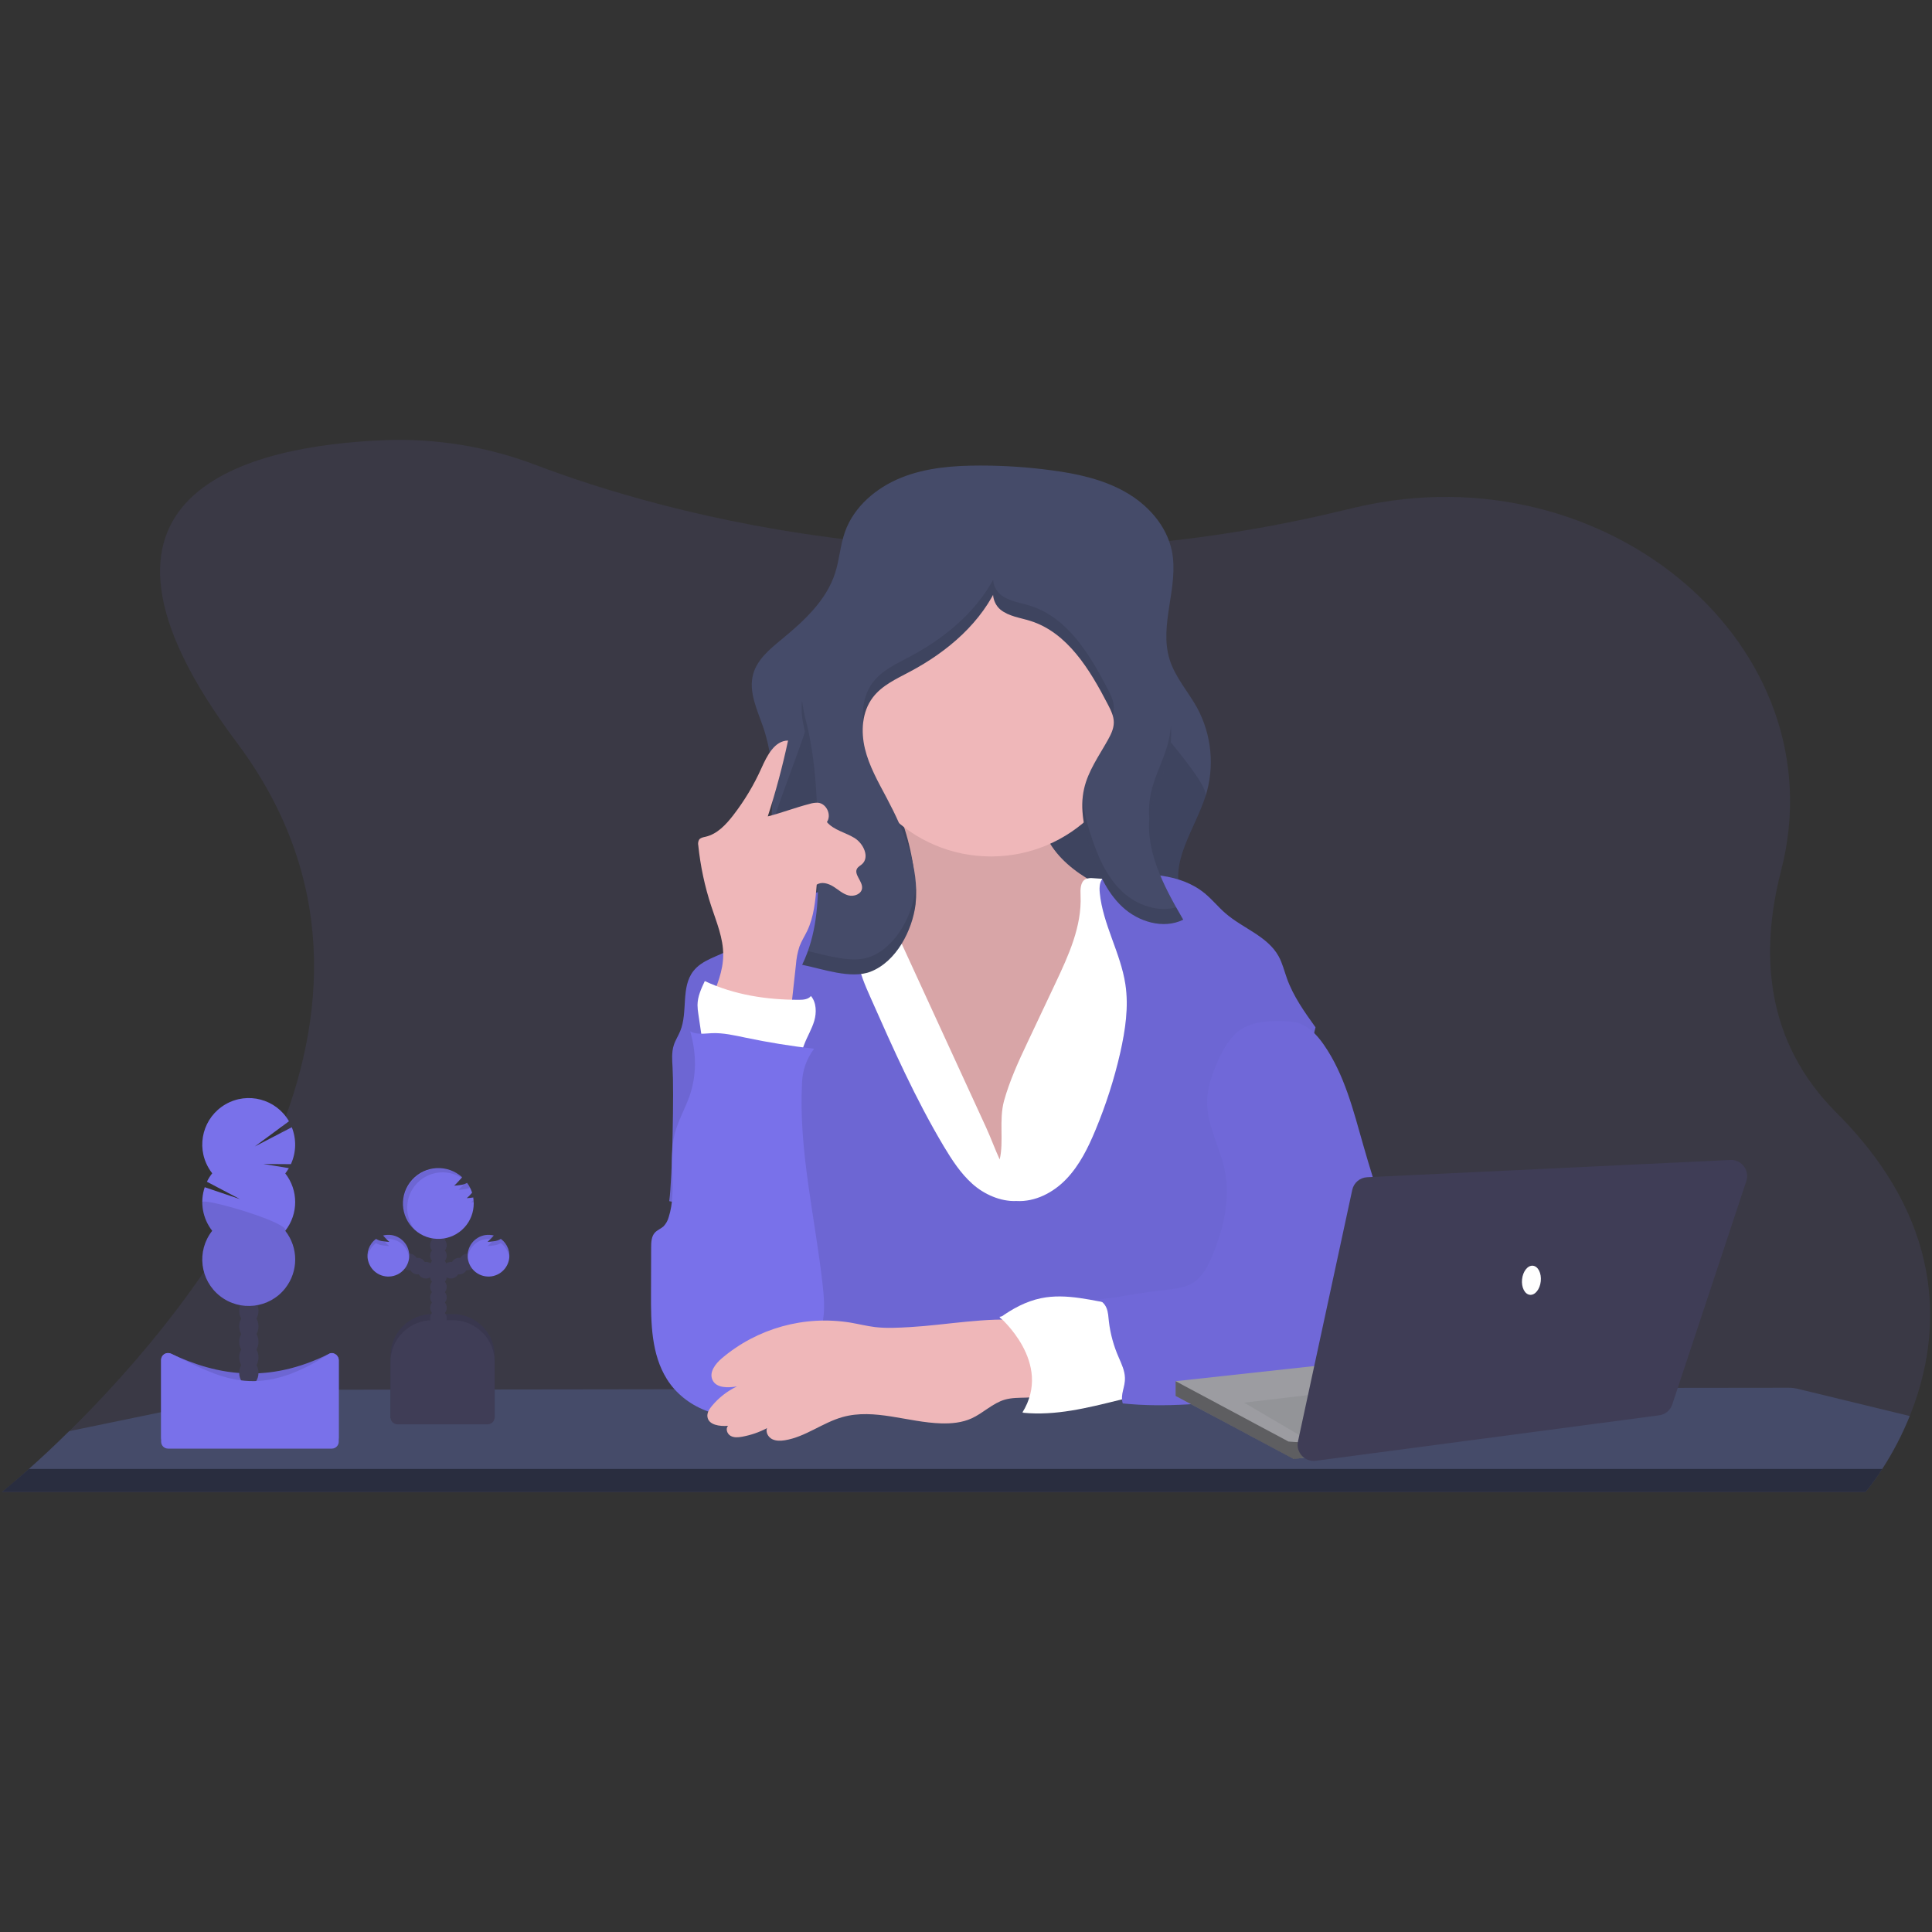 <?xml version="1.0" encoding="utf-8"?>
<!-- Generator: Adobe Illustrator 24.0.1, SVG Export Plug-In . SVG Version: 6.00 Build 0)  -->
<svg version="1.1" id="a02f2390-8fa7-48a9-96f1-2ec5f63ecbc1"
	 xmlns="http://www.w3.org/2000/svg" xmlns:xlink="http://www.w3.org/1999/xlink" x="0px" y="0px" viewBox="0 0 3000 3000"
	 style="enable-background:new 0 0 3000 3000;" xml:space="preserve">
<rect x="0" y="0" width="3000" height="3000" fill="#333333" stroke="none"/>
<style type="text/css">
	.st0{opacity:0.1;fill:#7971EA;enable-background:new    ;}
	.st1{fill:#454B69;}
	.st2{fill:none;}
	.st3{opacity:0.4;enable-background:new    ;}
	.st4{opacity:0.1;enable-background:new    ;}
	.st5{fill:#EFB7B9;}
	.st6{fill:#FFFFFF;}
	.st7{fill:#7971EA;}
	.st8{opacity:0.1;}
	.st9{opacity:8.000000e-02;enable-background:new    ;}
	.st10{fill:#3F3D56;}
	.st11{fill:#9C9CA1;}
	.st12{fill:#939498;}
</style>
<title>teacher</title>
<g>
	<path class="st0" d="M2965.4,2198.8c-11.6,28.7-25.9,56.2-42.7,82.2c-7.9,12.4-16.5,24.3-25.9,35.6c-0.1,0.1-0.2,0.2-0.3,0.3H2.9
		l0.4-0.3c2.6-2,17.9-14.4,41.7-35.6c17.1-15.2,38.5-34.9,62.5-58.7C304,2029,681.5,1571.4,367.1,1152.2
		c-292.3-389.7,22.4-460.4,230-468.7c79.8-3.1,159.4,9.9,234,38.2c95.9,36.5,271.2,92.3,499.6,117.9c7.5,0.8,15,1.7,22.7,2.4
		c120.9,12.3,242.7,14.5,364,6.6l0,0c3.6-0.2,7.2-0.5,10.8-0.7c120-8.4,239.1-26.8,356-55.1c7.6-1.8,15-3.6,22.5-5.3
		c389.6-90.1,748.8,217.1,659,564.3c-33.2,128.4-24.8,265.3,85.9,376C3032.7,1908.7,3010.8,2086.7,2965.4,2198.8z"/>
	<path class="st1" d="M2965.4,2198.8c-11.6,28.7-25.9,56.2-42.7,82.2c-7.9,12.4-16.5,24.3-25.9,35.6H3.2c2.6-2,17.9-14.4,41.7-35.6
		c17.1-15.2,38.5-34.9,62.5-58.7l305-63c3.9-0.8,8-1.2,12-1.2l325.1-0.5h0.3l161-0.2h0.4l135.9-0.2h89l0,0h91.1l373.4-0.5h0.6h28.9
		h50.8h63.5h16.9l64.1-0.7h21.2l186.5-0.3h59.6l0,0h28.6l0,0l215.5-0.3h64.2l204.1-0.3l172.3-0.2c4.8,0,9.6,0.6,14.2,1.7
		L2965.4,2198.8z"/>
	<path class="st2" d="M44.9,2281h2877.8c-7.9,12.4-16.5,24.3-25.9,35.6H3.2C5.8,2314.4,21.1,2302.1,44.9,2281z"/>
	<path class="st3" d="M44.9,2281h2877.8c-7.9,12.4-16.5,24.3-25.9,35.6H3.2C5.8,2314.4,21.1,2302.1,44.9,2281z"/>
	<path class="st1" d="M1912,1471.2l-5.8,1.1l-261.3,50.2c-75.9,14.6-152.9,29.2-230,23.6c-55.9-4.1-108-20.6-161.7-35.2
		c-30.3-8.2-62.5-11.5-72.8-45.5c-14.2-46.9,8.9-116.3,14.3-163.7c5.2-46.6,8.3-94.4-1-140.4c-2.1-10.4-4.8-20.6-8.1-30.6
		c-9.3-27.6-23.9-56.2-16-84.2c6.2-22.2,25.2-38.1,43-52.8c34.8-28.6,70.3-60.7,84.1-103.7c6.8-20.8,8-43.2,15.3-63.9
		c13.8-39.3,48.6-68.7,87.2-84.3c38.6-15.6,81.1-18.9,122.8-18.9c36.8,0,73.6,2.4,110.1,7.3c39.8,5.2,79.9,13.8,114.9,33.5
		s64.4,52.1,72.6,91.5c11.5,55.7-20.5,115.1-3.3,169.2c8.6,27.4,28.6,49.5,42.5,74.5c22.9,42.3,27.6,92.1,13,138
		c-16.6,51.5-57.3,103.6-36.5,153.5c13.3,31.7,47.1,48.7,70.7,73.8C1908.2,1466.7,1910.1,1469,1912,1471.2z"/>
	<path class="st4" d="M1906.2,1464.7v7.7l-261.3,50.2c-75.9,14.6-152.9,29.2-230,23.6c-55.9-4.1-108-20.6-161.7-35.2
		c-30.3-8.2-62.5-11.5-72.8-45.5c-14.2-46.9,8.9-116.3,14.3-163.7c5.2-46.6,85.4-216.8,76.1-262.8l479.1,20.8
		c3.2,25.4,129.8,153.1,122,177.5c-16.6,51.5-57.3,103.6-36.5,153.5C1848.8,1422.6,1882.6,1439.5,1906.2,1464.7z"/>
	<path class="st5" d="M1416.7,1335.9c2.8,16.1,4.3,33.8-3.9,47.9c-11,18.9-34.9,24.9-56.2,29.1l-74.2,14.8c-5.1,1-10.4,2.2-14.2,5.6
		c-4.5,4-6,10.3-6.6,16.2c-3,26.9,6.5,53.4,15.2,78.9c17.5,51.8,32.2,104.8,54.4,154.8c22.2,50,52.6,97.8,96,131.2
		c43.4,33.4,100.8,51.2,154,38.2c46.3-11.4,84.3-44.1,117-78.7c27-28.6,52.3-59.9,65.4-97c9-25.5,12-52.7,14.8-79.6
		c4.4-41.3,8.8-82.6,13.2-123.8c2.1-19.4,3.4-41.2-9.2-56c-5.5-6.5-13-10.9-20.7-14.9c-28.5-15.1-58.5-27.6-85-45.9
		s-50-43.3-58.1-74.5c-4.8-18.7-4-39.1-12.2-56.5c-9.2-19.5-28.6-32.8-49.5-38.6c-20.8-5.8-42.8-5-64.3-2.6
		c-21.5,2.4-104.1,8.6-113,32.8c-4.8,13,15,41,19.7,53.8C1407,1292.2,1412.8,1313.8,1416.7,1335.9z"/>
	<path class="st4" d="M1416.7,1335.9c2.8,16.1,4.3,33.8-3.9,47.9c-11,18.9-34.9,24.9-56.2,29.1l-74.2,14.8c-5.1,1-10.4,2.2-14.2,5.6
		c-4.5,4-6,10.3-6.6,16.2c-3,26.9,6.5,53.4,15.2,78.9c17.5,51.8,32.2,104.8,54.4,154.8c22.2,50,52.6,97.8,96,131.2
		c43.4,33.4,100.8,51.2,154,38.2c46.3-11.4,84.3-44.1,117-78.7c27-28.6,52.3-59.9,65.4-97c9-25.5,12-52.7,14.8-79.6
		c4.4-41.3,8.8-82.6,13.2-123.8c2.1-19.4,3.4-41.2-9.2-56c-5.5-6.5-13-10.9-20.7-14.9c-28.5-15.1-58.5-27.6-85-45.9
		s-50-43.3-58.1-74.5c-4.8-18.7-4-39.1-12.2-56.5c-9.2-19.5-28.6-32.8-49.5-38.6c-20.8-5.8-42.8-5-64.3-2.6
		c-21.5,2.4-104.1,8.6-113,32.8c-4.8,13,15,41,19.7,53.8C1407,1292.2,1412.8,1313.8,1416.7,1335.9z"/>
	<path class="st6" d="M1595.3,1619l43.5-92.1c20.4-43.2,41.2-88.5,39.1-136.2c-0.4-9.5-0.5-21.3,7.8-25.6c3.6-1.5,7.6-2,11.4-1.5
		c45.8,2.3,91,11.5,134.1,27.1c8.4,3,16.9,6.5,22.8,13.2c5.9,6.7,8.2,15.6,10.2,24.2c6.8,29.1,11.8,58.5,14.9,88.2
		c7.8,73.5,3.9,147.6,0,221.3l-11.6,225c0.1,3.2-0.6,6.4-1.9,9.3c-2.9,5.2-9.3,7-15.1,7.9c-22.4,3.8-45.2,3-67.9,2.2
		c-159.3-6-319.5-15.3-477.8,4c0.7-23.4,0.3-46.9-1.1-70.3c-6.3-101.3-32.5-200-58.3-298.2c-15-57.3-29.6-119.8-5.4-173.7
		c3.6-8.5,8.7-16.3,15.1-23c10.3-10.1,24.3-15.4,38.2-19.2c24-6.5,48.8-9.3,73.7-8.3l164.2,357.4c7.5,16.4,13.7,33.6,21.1,49.7
		c6.7-27.9-1.4-60.6,6.7-90.8C1567.7,1678.3,1581.4,1648.3,1595.3,1619z"/>
	<path class="st7" d="M1578.1,1864.9c29.4,1.8,57.9-13.2,78.1-34.5s33.5-48.2,44.8-75.5c16.2-38.9,29.1-79,38.5-120.1
		c7.8-34.9,13.4-71,8-106.4c-7.4-48.8-35.1-93.2-39.8-142.3c-0.8-8.6-0.3-18.6,6.6-23.8c4.3-3.2,9.9-3.6,15.2-4
		c49.1-2.9,103.1-2.4,141.1,28.8c11.6,9.5,21,21.3,32.3,31.1c27,23.4,65.1,35.4,82.4,66.5c6,10.8,8.9,23.1,13.1,34.8
		c9.9,27.6,27.2,51.9,44.3,75.7c-16.6,70-35.6,140-52.2,210c-9.7,41.1-19.5,82.3-34.8,121.6c-10,25.8-22.6,52.1-19.5,79.7
		c1.2,10.9,4.8,21.2,8,31.7c11,36.7,16.2,75,15.3,113.3l-743,1.8c35.6-51,46-113.6,42.4-175.7c-1.7-29.8-8.5-59.7-23.4-85.5
		c-23.6-40.4-65.1-66.7-106-89.2c-28.6-15.6-59.4,72.3-90.3,62.2c5-35.4,7.3-171.8,5.2-207.4c-0.7-11.7-1.7-23.6,1.9-34.8
		c2.4-7.6,7-14.5,10-21.9c12.2-29.7,0.6-67.7,20.3-93c13.6-17.6,37.6-22.6,57-33.4c20-11.1,35.4-28.6,52.8-43.6
		c34.1-29,75.8-47.6,120.2-53.7c12.9,20.4,20.8,43.6,22.9,67.7c1.3,15.1,0.4,30.5,2.5,45.5c2.9,20.4,11.3,39.5,19.7,58.4
		c34.8,78.6,69.8,157.4,113.9,231.3c12.5,20.8,26,41.7,44.1,57.9C1527.8,1854.5,1553.9,1866.1,1578.1,1864.9z"/>
	<path class="st4" d="M1578.1,1864.9c29.4,1.8,57.9-13.2,78.1-34.5s33.5-48.2,44.8-75.5c16.2-38.9,29.1-79,38.5-120.1
		c7.8-34.9,13.4-71,8-106.4c-7.4-48.8-35.1-93.2-39.8-142.3c-0.8-8.6-0.3-18.6,6.6-23.8c4.3-3.2,9.9-3.6,15.2-4
		c49.1-2.9,103.1-2.4,141.1,28.8c11.6,9.5,21,21.3,32.3,31.1c27,23.4,65.1,35.4,82.4,66.5c6,10.8,8.9,23.1,13.1,34.8
		c9.9,27.6,27.2,51.9,44.3,75.7c-16.6,70-35.6,140-52.2,210c-9.7,41.1-19.5,82.3-34.8,121.6c-10,25.8-22.6,52.1-19.5,79.7
		c1.2,10.9,4.8,21.2,8,31.7c11,36.7,16.2,75,15.3,113.3l-743,1.8c35.6-51,46-113.6,42.4-175.7c-1.7-29.8-8.5-59.7-23.4-85.5
		c-23.6-40.4-65.1-66.7-106-89.2c-28.6-15.6-59.4,72.3-90.3,62.2c5-35.4,7.3-171.8,5.2-207.4c-0.7-11.7-1.7-23.6,1.9-34.8
		c2.4-7.6,7-14.5,10-21.9c12.2-29.7,0.6-67.7,20.3-93c13.6-17.6,37.6-22.6,57-33.4c20-11.1,35.4-28.6,52.8-43.6
		c34.1-29,75.8-47.6,120.2-53.7c12.9,20.4,20.8,43.6,22.9,67.7c1.3,15.1,0.4,30.5,2.5,45.5c2.9,20.4,11.3,39.5,19.7,58.4
		c34.8,78.6,69.8,157.4,113.9,231.3c12.5,20.8,26,41.7,44.1,57.9C1527.8,1854.5,1553.9,1866.1,1578.1,1864.9z"/>
	<circle class="st5" cx="1538.8" cy="1106.7" r="223.2"/>
	<path class="st1" d="M1421.7,1404.2c6.1-57.8-17.9-114.3-45.1-165.6c-13-24.5-27-49-33.5-75.9c-6.5-26.9-4.7-57.5,12.1-79.6
		c14.2-18.9,36.8-29,57.6-40.1c58.9-31.2,112.7-77.2,138.6-138.6c-14.6,8-10.8,31.7,2.1,42.2c12.9,10.5,30.5,12.5,46.4,17.5
		c57.9,18.2,92.6,76,120.5,129.9c4.6,8.8,9.2,18.1,9.1,28s-4.6,18.7-9.3,27.2c-13.7,24.5-30.6,48-36.8,75.4
		c-7.2,31.2,0.4,64.1,10.2,94.8c10.4,32.6,24.2,65.5,49.2,88.8s63.8,35,94.5,19.9c-30.7-52.8-62.5-111.8-50.5-171.6
		c5.8-28.6,21.3-54.7,27.9-83.2c12.6-54.3-8.4-110.2-29-162.1l-61.6-154.8c-9.4-23.7-20.1-48.9-41.7-62.3c-14.6-9-32.2-11.4-49.3-13
		c-55-4.9-112-3.3-163.2,17.2c-93.3,37.3-151.7,129.1-198.1,218.2c-13.9,26.7-27.6,55-27.1,85.1c0.3,16.5,4.9,32.6,8.7,48.7
		c15.3,65.5,16.1,133.4,16.9,200.6c0.6,51.6-2.1,100.2-24.7,147.2c30.9,6.1,75.8,22.7,106.4,10.6
		C1392.1,1493,1416.7,1444.4,1421.7,1404.2z"/>
	<g class="st8">
		<path d="M1270.3,1349.8c0.1-7.3,0.1-14.8,0-22.2c-0.8-67.3-1.6-135.1-16.9-200.6c-3.4-12.7-6.1-25.7-8-38.7
			c-0.5,4.5-0.8,9-0.7,13.5c0.3,16.5,4.9,32.6,8.7,48.7C1268.6,1215.5,1269.6,1282.9,1270.3,1349.8z"/>
		<path d="M1814.7,1173.3c3.4-15.2,4.6-30.9,3.4-46.4c-0.5,7.7-1.6,15.4-3.4,23c-6.6,28.6-22.2,54.4-27.9,83.2
			c-2.5,12.7-3.2,25.6-2.1,38.5c0.4-5.1,1.1-10.1,2.1-15C1792.6,1227.7,1808.1,1201.8,1814.7,1173.3z"/>
		<path d="M1727.5,1110.1c1.3-3.7,2-7.6,2-11.5c0-9.9-4.6-19.2-9.1-28c-27.9-53.9-62.5-111.6-120.5-129.9c-15.9-5-33.5-7-46.4-17.5
			c-6.7-5.8-10.8-14.1-11.4-22.9c-28.2,51.8-76.7,91.4-129.2,119.3c-20.8,11.1-43.4,21.2-57.6,40.1c-13.4,17.7-17.2,40.7-14.9,63
			c1.3-14.3,6.5-28,14.9-39.6c14.2-18.9,36.8-29,57.6-40.1c52.5-27.8,101-67.5,129.2-119.3c0.6,8.9,4.7,17.1,11.4,22.9
			c13,10.4,30.5,12.5,46.4,17.5c57.9,18.2,92.6,76,120.5,129.9C1723.2,1099.2,1725.6,1104.6,1727.5,1110.1z"/>
		<path d="M1742.8,1384.7c-25-23.4-38.8-56.2-49.2-88.8c-6.3-18.3-10.5-37.3-12.5-56.5c-2.4,26.7,4.2,54.1,12.5,80
			c10.4,32.6,24.2,65.5,49.2,88.8c25,23.4,63.8,35,94.5,19.9c-3.7-6.3-7.4-12.8-11-19.2C1797.7,1416.9,1764.9,1405.4,1742.8,1384.7z
			"/>
		<path d="M1421.7,1380.7c-5,40.2-29.6,88.8-69.6,104.7c-27.8,11-67.3-1.6-97.5-8.6c-2.6,7.3-5.6,14.5-8.9,21.5
			c30.9,6.1,75.8,22.7,106.4,10.6c40-15.9,64.6-64.5,69.6-104.7c1-10.1,1.2-20.2,0.6-30.3
			C1422.1,1376.2,1421.9,1378.5,1421.7,1380.7z"/>
	</g>
	<path class="st6" d="M1737.2,2026.3c-40.2-6.4-81.1-18.7-120.9-10.4c-23.1,4.8-44.3,16.3-63.5,30.2c10.6,8.5,22.9,16,29.6,27.8
		c4.2,8.1,7.3,16.8,9.3,25.7c4.2,15.6,8.5,31.6,9.1,47.8s-2.6,33.2-12.3,46.3c50.7,5,99.9-7.5,149.4-19.7c5.7-1,11-3.2,15.8-6.4
		c7.8-6.1,10.1-17.1,10.2-27.1c0-17.8-5-35.2-10.1-52.3C1747.8,2067.8,1743.3,2046.7,1737.2,2026.3z"/>
	<path class="st7" d="M2008.8,1587.1c20,2.6,35.5,18.7,46.9,35.3c32,46.1,45.8,102,61.2,155.9c19.1,67.1,41.5,133.2,67.4,198.2
		c5.6,15,12.3,29.6,20.2,43.5c6.4,10.8,14.2,21.1,17.1,33.3c6.9,29.5-17.5,57.3-42.9,73.7c-13.5,9.1-28.3,16.2-43.9,21.1
		c-15.2,4.5-31,6.2-46.7,8l-144.5,15.6c-66.5,7.2-133.7,14.5-200.2,7.5c-4.2-14.6,4-24.9,3.4-40.1c-0.4-10.9-5.2-21-9.5-31
		c-7.9-17.8-13.1-36.7-15.4-56c-0.8-7.1-1-14.4-3.7-21c-2.7-6.6-8.5-12.6-15.6-13c39.1-3.9,68.7-11.2,107.8-15.2
		c14.5-1.5,29.6-3.1,41.9-10.8c15.3-9.6,23.9-26.8,30.8-43.5c16.9-41.4,27.8-87,18.9-130.9c-7.3-36-27.6-69.4-27.5-106.1
		c0-21.8,7.4-43,16.2-63c9.3-21.1,21.5-42.8,41.9-53.5C1953.1,1584.6,1985.7,1584,2008.8,1587.1z"/>
	<path class="st9" d="M2008.8,1587.1c20,2.6,35.5,18.7,46.9,35.3c32,46.1,45.8,102,61.2,155.9c19.1,67.1,41.5,133.2,67.4,198.2
		c5.6,15,12.3,29.6,20.2,43.5c6.4,10.8,14.2,21.1,17.1,33.3c6.9,29.5-17.5,57.3-42.9,73.7c-13.5,9.1-28.3,16.2-43.9,21.1
		c-15.2,4.5-31,6.2-46.7,8l-144.5,15.6c-66.5,7.2-133.7,14.5-200.2,7.5c-4.2-14.6,4-24.9,3.4-40.1c-0.4-10.9-5.2-21-9.5-31
		c-7.9-17.8-13.1-36.7-15.4-56c-0.8-7.1-1-14.4-3.7-21c-2.7-6.6-8.5-12.6-15.6-13c39.1-3.9,68.7-11.2,107.8-15.2
		c14.5-1.5,29.6-3.1,41.9-10.8c15.3-9.6,23.9-26.8,30.8-43.5c16.9-41.4,27.8-87,18.9-130.9c-7.3-36-27.6-69.4-27.5-106.1
		c0-21.8,7.4-43,16.2-63c9.3-21.1,21.5-42.8,41.9-53.5C1953.1,1584.6,1985.7,1584,2008.8,1587.1z"/>
	<path class="st5" d="M1103.7,1553.3c9.5-22.4,19.1-45.6,19.3-70c0.3-26.3-10.4-51.3-18.6-76.3c-10.1-30.6-16.8-62.2-20.1-94.2
		c-0.7-3.1-0.2-6.3,1.3-9c2.2-3,6.3-3.7,10-4.5c18-4.1,31.6-18.7,42.9-33.3c17.5-22.6,32.2-47.2,43.9-73.3
		c8.6-19.2,20.3-42.6,41.3-42.8c-8.5,39.8-19,79.1-31.5,117.8c22-5.6,42.9-13.8,64.9-19.4c4.3-1.4,8.8-2,13.3-1.8
		c13.2,1.4,21.2,19.2,13.6,30c10.8,12.6,28.6,16,42.7,24.6c14.1,8.6,24.2,30,11.7,40.9c-2.4,2.1-5.5,3.6-7.3,6.3
		c-6,9.3,8.7,20,7.5,31.1c-1,9-12.6,13.3-21.4,10.9c-8.8-2.4-15.6-9-23.4-13.8c-7.8-4.8-18-7.8-25.6-2.8c-2,24.5-4.2,49.5-14.8,71.8
		c-3.9,8.1-8.9,15.8-12,24.2c-3,9.2-4.8,18.8-5.5,28.5l-9.5,86.4C1181.5,1593.6,1141.1,1580.1,1103.7,1553.3z"/>
	<path class="st6" d="M1092.7,1630.8l-8.3-56.2c-0.8-4.6-1.2-9.2-1.3-13.9c0-13,5.7-25.4,11.3-37.3c46,21.5,95.6,29.1,146.3,29.1
		c6.7,0,14.3-0.6,18.5-5.9c8.6,9.9,8.9,25.9,5.2,38.5c-3.7,12.6-10.7,24-15.4,36.2c-2.4,6.2-4.3,13-8.8,17.8
		c-7,7.6-18.4,8.9-28.8,8.8c-10.9-0.1-21.8-1.1-32.5-3.1C1151.1,1639.8,1120.5,1625.8,1092.7,1630.8z"/>
	<path class="st7" d="M1264.1,1628.5c-35.7-4.1-71.1-9.8-106.3-17.2c-17.3-3.6-34.7-7.7-52.3-7c-11.5,0.5-23.8,2.8-33.8-2.9
		c9.8,33.4,10.4,68.6-1.3,101.4c-7,19.5-17.5,37.7-22.7,57.8c-10.6,42.1,4,87.9-9.3,129.2c-1.4,5.4-4.2,10.3-8,14.4
		c-4.1,3.7-9.6,5.7-13.4,9.7c-5.5,5.9-5.9,14.9-5.9,23l-0.2,71.7c-0.2,45.7,0.4,94.1,24.6,132.8c27.5,44.3,85.4,67.2,135.8,53.7
		c13.4-3.4,25.9-9.6,36.9-18c17.5-13.9,28.6-34,39.6-53.6c13-23.4,26-47.4,30.2-73.8c3-18.7,1.3-37.7-0.8-56.5
		c-11.8-104.1-37.3-207.4-31.8-312C1246,1662.2,1252.6,1643.8,1264.1,1628.5z"/>
	<path class="st5" d="M1413.2,2060.7c-18.1,1-36.3,2.1-54.3,0c-13-1.6-25.7-4.8-38.6-7c-71.4-11.5-144.2,8.7-199.4,55.4
		c-10,8.5-20.1,21.6-14.6,33.6c5.9,12.9,24.1,12.5,38.1,10.1c-15.1,7.2-28.4,17.6-39.1,30.5c-3.9,4.8-7.6,10.4-6.8,16.6
		c1.6,12.9,19.1,15.2,32,14.1c-4.2,4.5-1.4,12.6,4,15.6c5.4,3.1,12,2.4,18.1,1.3c13.4-2.5,26.4-6.9,38.4-13.3
		c-2.4,6.4,1.8,13.9,7.8,17s13.3,2.9,20.1,1.8c31.8-5.2,58.4-27.3,89.4-36c49.6-13.9,101.5,8.3,153.1,9.8
		c16.1,0.5,32.7-1.1,47.4-7.8c18-8.2,32.6-23.6,51.7-29.1c21.2-6,45.5,0.9,64.8-9.5c14.1-7.6,1.4-66-2.2-77.2
		c-6.6-20.6-13.2-34.2-35.2-36.3C1532.4,2045,1469.2,2057.5,1413.2,2060.7z"/>
	<path class="st6" d="M1551.8,2044.8c0,0,84.1,71.2,35.6,148.8l93.7-32.4v-67.9c0-3.2-35.6-51.7-35.6-51.7l-42.1-6.5L1551.8,2044.8z
		"/>
	<path class="st10" d="M671.5,2040.4H703c36,0,65.1,29.1,65.1,65.1v96.6l0,0H606.4l0,0v-96.6
		C606.4,2069.5,635.5,2040.4,671.5,2040.4C671.5,2040.4,671.5,2040.4,671.5,2040.4z"/>
	<path class="st4" d="M671.5,2040.4H703c36,0,65.1,29.1,65.1,65.1v96.6l0,0H606.4l0,0v-96.6C606.4,2069.5,635.5,2040.4,671.5,2040.4
		C671.5,2040.4,671.5,2040.4,671.5,2040.4z"/>
	<circle class="st10" cx="680.8" cy="2063" r="12.9"/>
	<circle class="st10" cx="680.8" cy="2046.8" r="12.9"/>
	<circle class="st10" cx="680.8" cy="2030.7" r="12.9"/>
	<circle class="st10" cx="680.8" cy="2014.5" r="12.9"/>
	<circle class="st10" cx="680.8" cy="1998.3" r="12.9"/>
	<circle class="st10" cx="680.8" cy="1982.2" r="12.9"/>
	<circle class="st10" cx="680.8" cy="1966" r="12.9"/>
	<circle class="st10" cx="700.2" cy="1972.4" r="12.9"/>
	<circle class="st10" cx="713.1" cy="1966" r="12.9"/>
	<circle class="st10" cx="726.1" cy="1959.5" r="12.9"/>
	<circle class="st10" cx="680.8" cy="1949.8" r="12.9"/>
	<circle class="st10" cx="680.8" cy="1933.6" r="12.9"/>
	<circle class="st10" cx="680.8" cy="1917.5" r="12.9"/>
	<circle class="st10" cx="680.8" cy="1901.3" r="12.9"/>
	<path class="st7" d="M734.5,1859.5c-3.2,0.5-6.5,0.8-9.7,1c3-2.6,5.8-5.5,8.3-8.5c-1.8-5.4-4.4-10.6-7.8-15.2
		c-3.2,1.8-6.8,2.9-10.4,3.3c-3.2,0.5-6.4,0.8-9.7,1c4.2-3.5,8.2-8.7,12.4-13c-22.5-20.4-57.2-18.7-77.6,3.8
		c-20.4,22.5-18.7,57.2,3.8,77.6s57.2,18.7,77.6-3.8c9.2-10.1,14.2-23.3,14.2-37c0-3.2-0.3-6.3-0.8-9.5L734.5,1859.5z"/>
	<path class="st7" d="M777.7,1923.8c-3.3,2-7,3.3-10.9,3.6c-3.2,0.5-6.4,0.8-9.7,1c3.4-3.1,6.6-6.4,9.6-9.9
		c-17.3-4.5-35,5.9-39.5,23.2c-4.5,17.3,5.9,35,23.2,39.5c17.3,4.5,35-5.9,39.5-23.2C793.2,1945.2,788.4,1931.6,777.7,1923.8
		L777.7,1923.8z"/>
	<circle class="st10" cx="661.4" cy="1972.4" r="12.9"/>
	<circle class="st10" cx="648.4" cy="1966" r="12.9"/>
	<circle class="st10" cx="635.5" cy="1959.5" r="12.9"/>
	<path class="st7" d="M583.9,1923.8c3.3,2,7,3.3,10.9,3.6c3.2,0.5,6.4,0.8,9.7,1c-3.4-3.1-6.6-6.4-9.6-9.9
		c17.3-4.5,35,5.9,39.5,23.2c4.5,17.3-5.9,35-23.2,39.5c-17.3,4.5-35-5.9-39.5-23.2C568.3,1945.2,573.2,1931.6,583.9,1923.8
		L583.9,1923.8z"/>
	<path class="st10" d="M671.5,2050H703c36,0,65.1,29.1,65.1,65.1l0,0v85.6c0,6.1-4.9,11-11,11H617.3c-6.1,0-11-4.9-11-11V2115
		C606.3,2079.1,635.4,2050,671.5,2050C671.4,2050,671.4,2050,671.5,2050z"/>
	<g class="st8">
		<path d="M735.4,1863.1c-1.3,1.4-2.7,2.7-4.2,4c1.5,0,2.9-0.2,4.4-0.4C735.6,1865.5,735.5,1864.3,735.4,1863.1z"/>
		<path d="M711.8,1847.6c3.3-0.2,6.5-0.5,9.7-1c2.9-0.4,5.7-1.1,8.4-2.3c-1.3-2.6-2.8-5.1-4.5-7.5c-1.6,1-3.4,1.7-5.2,2.2
			C717.6,1842.1,714.8,1845,711.8,1847.6z"/>
		<path d="M632.3,1875.4c-0.1-30.3,24.5-54.9,54.8-55c10.6,0,20.9,3,29.8,8.8l0.8-0.9c-22.7-20.2-57.4-18.1-77.6,4.5
			c-20.2,22.7-18.1,57.4,4.5,77.6c0.2,0.2,0.4,0.4,0.6,0.5C636.9,1901,632.2,1888.4,632.3,1875.4z"/>
	</g>
	<g class="st8">
		<path d="M757.1,1934.9c3.2-0.2,6.5-0.5,9.7-1c3.9-0.4,7.6-1.6,10.9-3.6c7.4,5.4,12.1,13.8,13,22.9c0.1-1.1,0.2-2.3,0.2-3.4
			c0-10.3-4.8-19.9-13-26c-3.3,2-7,3.3-10.9,3.6l-2.6,0.3C762.1,1930.3,759.7,1932.7,757.1,1934.9z"/>
		<path d="M758.4,1923.9c1.1,0,2.2,0.1,3.2,0.2c1.7-1.8,3.4-3.7,5.1-5.6c-17.2-4.6-34.9,5.6-39.5,22.9c-0.7,2.7-1.1,5.6-1.1,8.4
			c0,1.1,0,2.2,0.2,3.2C727.9,1936.5,741.8,1923.9,758.4,1923.9z"/>
	</g>
	<g class="st8">
		<path d="M604.4,1934.9c-3.2-0.2-6.5-0.5-9.7-1c-3.9-0.4-7.6-1.6-10.9-3.6c-7.4,5.4-12.1,13.8-13,22.9c-0.1-1.1-0.2-2.3-0.2-3.4
			c0-10.3,4.8-19.9,13-26c3.3,2,7,3.3,10.9,3.6l2.6,0.3C599.4,1930.3,601.8,1932.7,604.4,1934.9z"/>
		<path d="M603.1,1923.9c-1.1,0-2.2,0.1-3.3,0.2c-1.7-1.8-3.3-3.7-5-5.6c17.2-4.6,34.9,5.6,39.5,22.9c0.7,2.7,1.1,5.6,1.1,8.4
			c0,1.1,0,2.2-0.2,3.2C633.7,1936.5,619.8,1923.9,603.1,1923.9z"/>
	</g>
	<path class="st7" d="M515.4,2243H261c-6,0-10.8-4.8-10.8-10.8l0,0v-120.4c0-6,4.8-10.8,10.8-10.8c1.6,0,3.2,0.4,4.6,1
		c73.1,34.7,151.8,46.6,244.8,0.5c5.4-2.6,11.9-0.4,14.5,4.9c0.7,1.5,1.1,3.1,1.1,4.7V2232C526.1,2238,521.4,2242.9,515.4,2243
		C515.4,2243,515.4,2243,515.4,2243z"/>
	<path class="st4" d="M515.4,2243H261c-6,0-10.8-4.8-10.8-10.8l0,0v-120.4c0-6,4.8-10.8,10.8-10.8c1.6,0,3.2,0.4,4.6,1
		c73.1,34.7,151.8,46.6,244.8,0.5c5.4-2.6,11.9-0.4,14.5,4.9c0.7,1.5,1.1,3.1,1.1,4.7V2232C526.1,2238,521.4,2242.9,515.4,2243
		C515.4,2243,515.4,2243,515.4,2243z"/>
	<ellipse class="st10" cx="386.4" cy="2131.7" rx="15" ry="19.7"/>
	<ellipse class="st10" cx="386.4" cy="2107.7" rx="15" ry="19.7"/>
	<ellipse class="st10" cx="386.4" cy="2083.5" rx="15" ry="19.7"/>
	<ellipse class="st10" cx="386.4" cy="2059.5" rx="15" ry="19.7"/>
	<ellipse class="st10" cx="386.4" cy="2035.3" rx="15" ry="19.7"/>
	<ellipse class="st10" cx="386.4" cy="2011.2" rx="15" ry="19.7"/>
	<ellipse class="st10" cx="386.4" cy="1987.2" rx="15" ry="19.7"/>
	<path class="st7" d="M442.9,1822.2c2-2.6,3.9-5.4,5.6-8.3l-39.6-6.5l42.8,0.3c8.3-18.1,8.8-38.8,1.4-57.3l-57.4,29.8l53-39.1
		c-19.9-34.5-64.1-46.3-98.6-26.3s-46.3,64.1-26.3,98.6c1.7,3,3.6,5.8,5.7,8.5c-3.2,4.1-6,8.5-8.2,13.1l51.3,27l-54.7-18.5
		c-7.8,23.1-3.4,48.5,11.6,67.7c-24.6,31.3-19.2,76.7,12.1,101.3c31.3,24.6,76.7,19.2,101.3-12.1c20.6-26.2,20.6-63,0-89.2
		c20.6-26.2,20.6-63,0-89.2L442.9,1822.2z"/>
	<path class="st4" d="M314,1866.8c0,16.2,5.4,31.9,15.4,44.6c-24.6,31.3-19.2,76.7,12.1,101.3s76.7,19.2,101.3-12.1
		c20.6-26.2,20.6-63,0-89.2C452.5,1899.2,314,1858.7,314,1866.8z"/>
	<path class="st7" d="M515.4,2249.4H261c-6,0-10.8-4.8-10.8-10.8l0,0v-126.8c0-6,4.8-10.8,10.8-10.8c1.6,0,3.2,0.4,4.6,1
		c73.1,34.7,131,75.1,244.8,0.5c6.7-4.4,15.6,1.6,15.6,9.7v126.3C526.1,2244.4,521.3,2249.3,515.4,2249.4z"/>
	<polygon class="st11" points="2403.1,2213.5 2027.8,2263.2 2009,2265.6 1825.5,2167.6 1825.5,2144.7 2398.9,2082.1 	"/>
	<polygon class="st12" points="1931.8,2178 2338.4,2130.1 2334.2,2205.2 2017.6,2228.4 	"/>
	<path class="st3" d="M2027.8,2238.5v24.6l-18.8,2.6l-183.5-98.1v-22.9l175.2,93.7C2000.6,2238.4,2023.6,2240.6,2027.8,2238.5z"/>
	<path class="st10" d="M2099.8,1847.5l-84.3,390.7c-2.9,13.5,5.6,26.7,19.1,29.7c2.8,0.6,5.7,0.7,8.6,0.4l533.1-70.6
		c9.5-1.2,17.4-7.8,20.4-16.9l115-346.8c4.3-13.1-2.8-27.2-15.9-31.6c-2.9-1-5.9-1.4-9-1.2L2123,1828
		C2111.8,1828.5,2102.2,1836.5,2099.8,1847.5z"/>
	
		<ellipse transform="matrix(0.104 -0.995 0.995 0.104 150.396 4147.337)" class="st6" cx="2378.2" cy="1990.2" rx="22.7" ry="14.6"/>
</g>
</svg>
